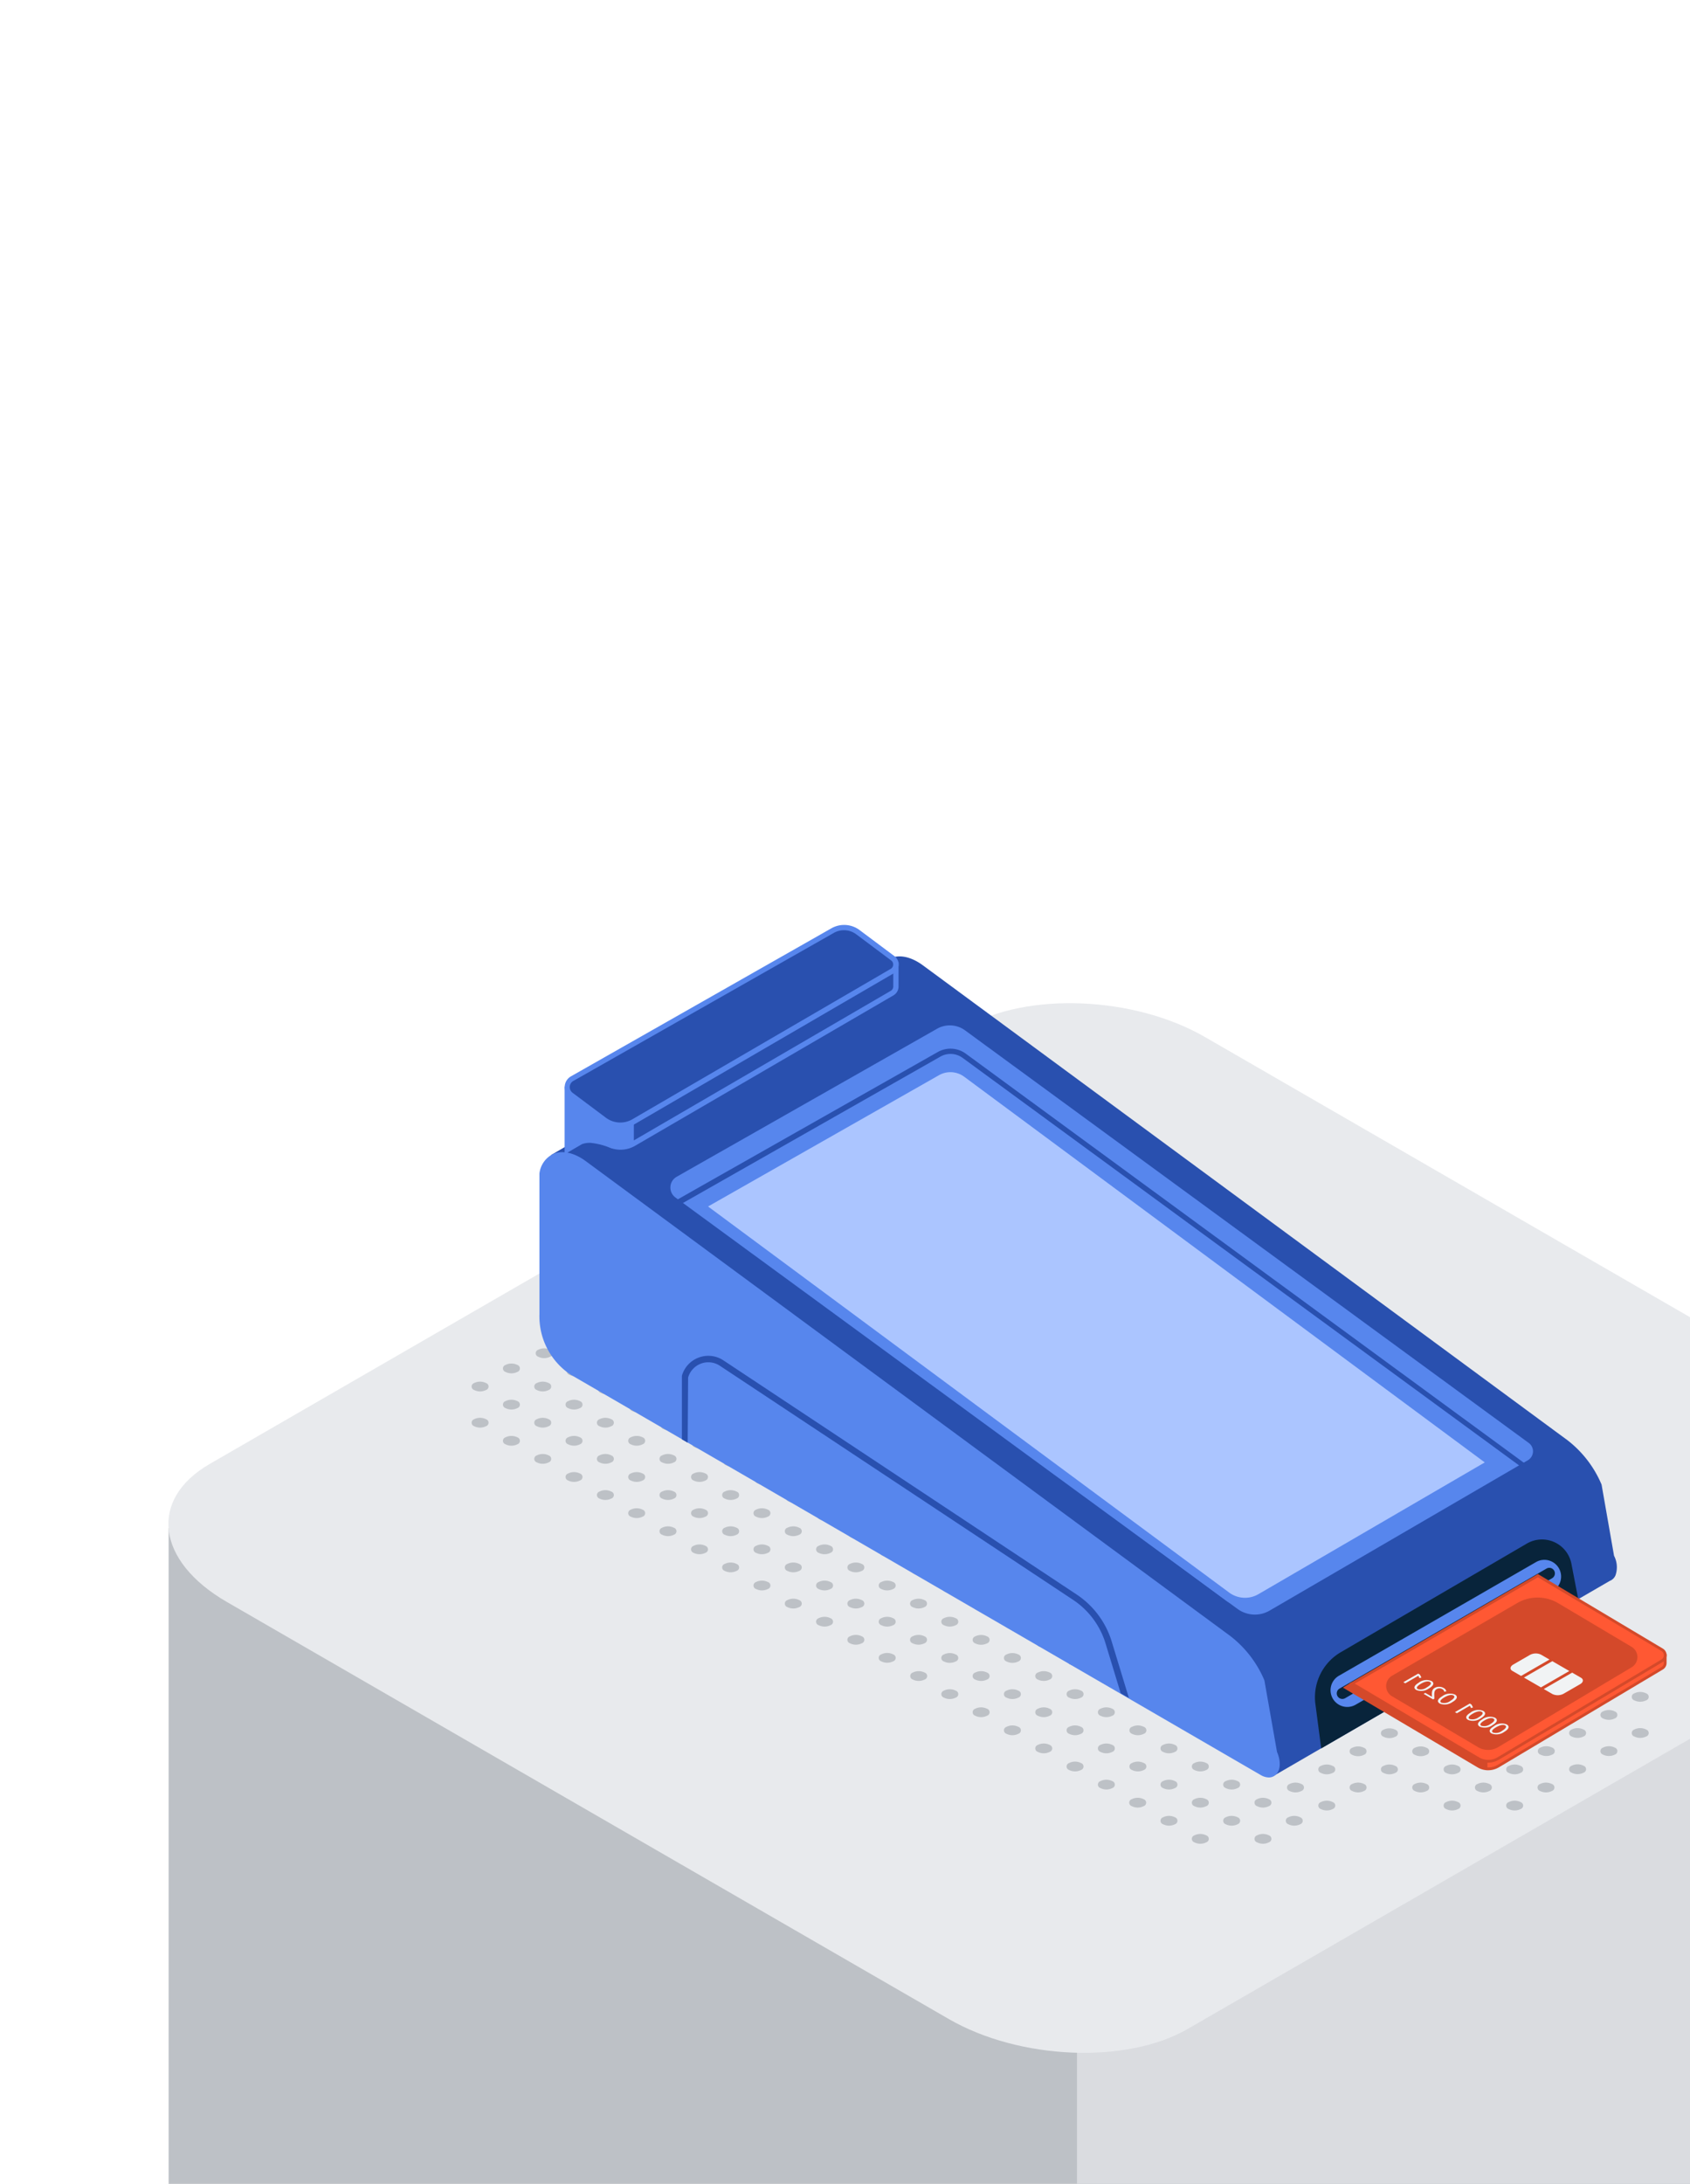 <svg xmlns="http://www.w3.org/2000/svg" width="271" height="350"><defs><clipPath id="a"><path transform="translate(140 1476)" fill="#fff" stroke="#707070" d="M0 0h271v350H0z"/></clipPath><style>.c{fill:#bdc1c6}.f{fill:#2f2b27}.g{fill:#2950af}.h{fill:#5786ed}.i{fill:#08243b}.k{fill:#ff5833}.l{fill:#d4492a}</style></defs><g transform="translate(-140 -1476)" clip-path="url(#a)"><path class="c" d="M458.315 1995.885V1721.07l-291.275-.178v273.627c-.369 4.551 2.787 9.442 9.327 13.221l115.775 66.844c11.337 6.546 28.489 7.255 38.309 1.59l121.278-70.02c4.761-2.728 6.894-6.431 6.586-10.269z"/><path d="M458.333 1995.885l.006-272.272a2.705 2.705 0 00-2.7-2.707l-22.361-.014-120.582 53.282v305.764c6.647.162 13.063-1.052 17.778-3.775l121.279-70.02c4.169-2.4 6.328-5.58 6.582-8.932v-1.216c0-.034-.012-.07-.014-.105z" fill="#dadce0"/><path d="M451.732 1731.154l-121.275 70.02c-9.821 5.668-26.971 4.959-38.31-1.588l-115.766-66.843c-11.336-6.546-12.569-16.449-2.753-22.119l121.279-70.018c9.82-5.67 26.97-4.958 38.309 1.59l115.775 66.841c11.348 6.549 12.589 16.451 2.741 22.117z" fill="#e8eaed"/><path class="c" d="M351.797 1764.821a.585.585 0 000 1.108 2.117 2.117 0 001.917 0 .584.584 0 000-1.108 2.108 2.108 0 00-1.917 0zm-5.018-2.899a.585.585 0 000 1.11 2.118 2.118 0 001.918 0 .585.585 0 000-1.11 2.124 2.124 0 00-1.918 0zm-5.022-2.898a.585.585 0 000 1.108 2.115 2.115 0 001.92 0 .584.584 0 000-1.107 2.125 2.125 0 00-1.92 0zm-3.09-2.901a2.118 2.118 0 00-1.92 0 .585.585 0 000 1.109 2.127 2.127 0 001.92 0 .585.585 0 000-1.109zm-5.023-2.899a2.127 2.127 0 00-1.92 0 .586.586 0 000 1.11 2.124 2.124 0 001.92 0 .586.586 0 000-1.11zm-5.021-2.898a2.12 2.12 0 00-1.919 0 .585.585 0 000 1.109 2.122 2.122 0 001.919 0 .586.586 0 000-1.109zm-5.014-2.899a2.118 2.118 0 00-1.92 0 .585.585 0 000 1.109 2.133 2.133 0 001.921 0 .585.585 0 00-.001-1.109zm-6.958-2.9a.586.586 0 000 1.109 2.122 2.122 0 001.92 0z"/><path class="f" d="M311.631 1741.63a.586.586 0 000 1.109 2.125 2.125 0 001.921 0zm-4.995-2.9a.586.586 0 000 1.109 2.133 2.133 0 001.921 0z"/><path class="c" d="M303.522 1735.829a2.13 2.13 0 00-1.921 0 .585.585 0 000 1.109 2.116 2.116 0 001.921 0 .586.586 0 000-1.109zm53.293 26.092a.586.586 0 000 1.11 2.126 2.126 0 001.922 0 .586.586 0 000-1.11 2.133 2.133 0 00-1.922 0zm-5.018-2.897a.584.584 0 000 1.108 2.11 2.11 0 001.918 0 .584.584 0 000-1.108 2.121 2.121 0 00-1.918 0zm-5.018-2.901a.585.585 0 000 1.109 2.126 2.126 0 001.919 0 .585.585 0 000-1.109 2.115 2.115 0 00-1.919 0zm25.11 8.698a.585.585 0 000 1.108 2.126 2.126 0 001.921 0 .584.584 0 000-1.108 2.117 2.117 0 00-1.921 0zm-5.031-2.9a.587.587 0 000 1.11 2.125 2.125 0 001.92 0 .585.585 0 000-1.11 2.128 2.128 0 00-1.92 0zm-5.02-2.897a.584.584 0 000 1.108 2.113 2.113 0 001.919 0 .585.585 0 000-1.108 2.124 2.124 0 00-1.92 0zm-5.023-2.901a.586.586 0 000 1.109 2.133 2.133 0 001.922 0 .586.586 0 000-1.109 2.123 2.123 0 00-1.922 0zm-5.005-1.789a2.124 2.124 0 001.921 0 .586.586 0 000-1.109zm30.114 10.487a.585.585 0 000 1.108 2.125 2.125 0 001.921 0 .584.584 0 000-1.108 2.115 2.115 0 00-1.921 0zm-5.014-2.899a.586.586 0 000 1.11 2.119 2.119 0 001.919 0 .586.586 0 000-1.11 2.125 2.125 0 00-1.918 0zm-5.021-2.898a.585.585 0 000 1.108 2.117 2.117 0 001.921 0 .584.584 0 000-1.108 2.126 2.126 0 00-1.921 0zm-5.031-2.901a.586.586 0 000 1.109 2.129 2.129 0 001.92 0 .585.585 0 000-1.109 2.118 2.118 0 00-1.92 0zm-5.02-2.899a.586.586 0 000 1.11 2.123 2.123 0 001.92 0 .586.586 0 000-1.11 2.127 2.127 0 00-1.92 0z"/><path class="f" d="M356.834 1751.435a2.126 2.126 0 001.922 0 .586.586 0 000-1.109 2.127 2.127 0 00-1.922 0z"/><path class="c" d="M386.948 1761.922a.586.586 0 000 1.11 2.118 2.118 0 001.918 0 .586.586 0 000-1.11 2.127 2.127 0 00-1.919 0zm-5.024-2.898a.585.585 0 000 1.108 2.115 2.115 0 001.92 0 .584.584 0 000-1.108 2.125 2.125 0 00-1.92 0zm-5.014-2.901a.586.586 0 000 1.109 2.127 2.127 0 001.919 0 .586.586 0 000-1.109 2.116 2.116 0 00-1.919 0zm-3.083-2.899a2.131 2.131 0 00-1.922 0 .586.586 0 000 1.11 2.124 2.124 0 001.921 0 .586.586 0 00.001-1.11z"/><path class="f" d="M368.796 1750.327a2.122 2.122 0 00-1.92 0 .586.586 0 000 1.109 2.126 2.126 0 001.92 0 .585.585 0 000-1.109zm-6.958-2.9a.586.586 0 000 1.109 2.127 2.127 0 001.919 0 .586.586 0 000-1.109z"/><path class="c" d="M392.015 1758.993a.585.585 0 000 1.108 2.126 2.126 0 001.921 0 .584.584 0 000-1.108 2.118 2.118 0 00-1.922 0zm-5.018-2.901a.585.585 0 000 1.108 2.119 2.119 0 001.92 0 .585.585 0 000-1.108 2.119 2.119 0 00-1.92 0zm-5.013-1.788a2.122 2.122 0 001.919 0 .585.585 0 000-1.108zm15.05 1.788a.586.586 0 000 1.109 2.133 2.133 0 001.922 0 .586.586 0 000-1.109 2.121 2.121 0 00-1.921 0zm-5.019-2.902a.586.586 0 000 1.109 2.132 2.132 0 001.922 0 .585.585 0 000-1.109 2.126 2.126 0 00-1.922 0z"/><path class="f" d="M387.01 1751.404a2.115 2.115 0 001.918 0 .586.586 0 000-1.109z"/><path class="c" d="M402.058 1753.19a.585.585 0 000 1.109 2.132 2.132 0 001.922 0 .586.586 0 000-1.109 2.127 2.127 0 00-1.922 0zm-5.024-2.897a.586.586 0 000 1.109 2.117 2.117 0 001.921 0 .586.586 0 000-1.109 2.136 2.136 0 00-1.921 0zm-5.003-1.787a2.127 2.127 0 001.921 0 .584.584 0 000-1.108zm10.027-1.11a.585.585 0 000 1.108 2.132 2.132 0 001.922 0 .585.585 0 000-1.108 2.119 2.119 0 00-1.923 0zm-70.541 22.758a.584.584 0 000 1.108 2.122 2.122 0 001.921 0 .585.585 0 000-1.108 2.122 2.122 0 00-1.921 0zm-5.022-2.898a.586.586 0 000 1.109 2.13 2.13 0 001.92 0 .585.585 0 000-1.109 2.119 2.119 0 00-1.92 0zm-5.021-2.9a.585.585 0 000 1.108 2.12 2.12 0 001.92 0 .584.584 0 000-1.108 2.129 2.129 0 00-1.92 0zm-5.022-2.897a.585.585 0 000 1.108 2.121 2.121 0 001.921 0 .585.585 0 000-1.107 2.12 2.12 0 00-1.92 0zm-5.023-1.791a2.131 2.131 0 001.922 0 .585.585 0 000-1.108 2.117 2.117 0 00-1.921 0 .585.585 0 00-.001 1.108zm-5.018-4.01a.586.586 0 000 1.11 2.116 2.116 0 001.919 0 .586.586 0 000-1.11 2.129 2.129 0 00-1.919 0zm-5.024-2.897a.583.583 0 000 1.106 2.111 2.111 0 001.919 0 .583.583 0 000-1.107 2.111 2.111 0 00-1.919.001zm-5.02-2.9a.587.587 0 000 1.111 2.133 2.133 0 001.92 0 .586.586 0 000-1.111 2.124 2.124 0 00-1.92 0zm-5.022-2.9a.586.586 0 000 1.109 2.124 2.124 0 001.92 0 .585.585 0 000-1.109 2.128 2.128 0 00-1.921 0zm-4.987-2.899a.585.585 0 000 1.108 2.121 2.121 0 001.921 0 .584.584 0 000-1.108 2.122 2.122 0 00-1.921 0zm55.204 26.091a.585.585 0 000 1.108 2.123 2.123 0 001.92 0 .586.586 0 000-1.109 2.118 2.118 0 00-1.92 0zm-5.019-2.897a.586.586 0 000 1.109 2.132 2.132 0 001.922 0 .586.586 0 000-1.109 2.122 2.122 0 00-1.921 0zm-5.026-2.9a.585.585 0 000 1.108 2.123 2.123 0 001.921 0 .585.585 0 000-1.108 2.133 2.133 0 00-1.921 0zm-5.022-2.897a.584.584 0 000 1.108 2.119 2.119 0 001.92 0 .585.585 0 000-1.108 2.119 2.119 0 00-1.92 0zm-4.989-2.9a.586.586 0 000 1.108 2.135 2.135 0 001.922 0 .585.585 0 000-1.108 2.117 2.117 0 00-1.922 0zm-5.054-2.901a.586.586 0 000 1.11 2.12 2.12 0 001.921 0 .587.587 0 000-1.11 2.134 2.134 0 00-1.921 0zm-5.023-2.897a.584.584 0 000 1.106 2.118 2.118 0 001.921 0 .584.584 0 000-1.106 2.116 2.116 0 00-1.921 0zm-5.018-2.9a.587.587 0 000 1.111 2.129 2.129 0 001.918 0 .586.586 0 000-1.111 2.121 2.121 0 00-1.918 0zm-5.024-2.9a.585.585 0 000 1.109 2.119 2.119 0 001.918 0 .585.585 0 000-1.109 2.126 2.126 0 00-1.918 0zm-5.02-2.899a.584.584 0 000 1.108 2.119 2.119 0 001.92 0 .584.584 0 000-1.108 2.119 2.119 0 00-1.92 0zm-5.022-2.899a.585.585 0 000 1.109 2.128 2.128 0 001.92 0 .586.586 0 000-1.109 2.119 2.119 0 00-1.92 0zm55.239 26.093a.585.585 0 000 1.109 2.128 2.128 0 001.921 0 .586.586 0 000-1.109 2.121 2.121 0 00-1.921 0zm-5.022-2.9a.585.585 0 000 1.108 2.121 2.121 0 001.921 0 .586.586 0 000-1.108 2.129 2.129 0 00-1.921 0zm-5.019-2.897a.584.584 0 000 1.108 2.122 2.122 0 001.922 0 .584.584 0 000-1.107 2.122 2.122 0 00-1.921 0zm-5.026-2.9a.585.585 0 000 1.108 2.132 2.132 0 001.921 0 .585.585 0 000-1.108 2.117 2.117 0 00-1.921 0zm-5.022-2.901a.586.586 0 000 1.11 2.119 2.119 0 001.92 0 .587.587 0 000-1.11 2.133 2.133 0 00-1.92 0zm-4.989-2.897a.585.585 0 000 1.106 2.12 2.12 0 001.922 0 .583.583 0 000-1.106 2.117 2.117 0 00-1.922 0zm-5.054-2.9a.587.587 0 000 1.111 2.133 2.133 0 001.921 0 .588.588 0 000-1.111 2.125 2.125 0 00-1.92 0zm-5.017-2.9a.585.585 0 000 1.109 2.123 2.123 0 001.92 0 .585.585 0 000-1.109 2.126 2.126 0 00-1.92 0zm-5.024-2.899a.584.584 0 000 1.108 2.115 2.115 0 001.919 0 .584.584 0 000-1.108 2.114 2.114 0 00-1.919 0zm-5.024-2.899a.585.585 0 000 1.109 2.122 2.122 0 001.919 0 .585.585 0 000-1.109 2.116 2.116 0 00-1.919 0zm-5.02-2.9a.586.586 0 000 1.109 2.12 2.12 0 001.92 0 .585.585 0 000-1.11 2.127 2.127 0 00-1.92.001zm2.131-5.347a2.117 2.117 0 00-1.919 0 .585.585 0 000 1.108 2.116 2.116 0 001.919 0 .585.585 0 000-1.108zm-5.012-2.9a2.121 2.121 0 00-1.921 0 .586.586 0 000 1.11 2.133 2.133 0 001.921 0 .586.586 0 000-1.11zm-5.024-2.9a2.129 2.129 0 00-1.922 0 .585.585 0 000 1.109 2.123 2.123 0 001.922 0 .585.585 0 000-1.109zm-5.032-2.897a2.121 2.121 0 00-1.92 0 .585.585 0 000 1.108 2.115 2.115 0 001.921 0 .585.585 0 00-.001-1.108zm-5.012-2.901a2.123 2.123 0 00-1.92 0 .586.586 0 000 1.109 2.13 2.13 0 001.92 0 .585.585 0 000-1.109zm-6.957-2.901a.586.586 0 000 1.109 2.119 2.119 0 001.919 0 .586.586 0 000-1.109 2.127 2.127 0 00-1.919 0zm-5.019-2.898a.585.585 0 000 1.108 2.124 2.124 0 001.921 0 .585.585 0 000-1.108 2.121 2.121 0 00-1.921 0zm-4.995-2.898a.585.585 0 000 1.108 2.124 2.124 0 001.922 0 .584.584 0 000-1.108 2.118 2.118 0 00-1.921 0zm-5.046-2.905a.585.585 0 000 1.109 2.114 2.114 0 001.919 0 .586.586 0 000-1.109 2.118 2.118 0 00-1.919 0zm-5.033-2.89a.585.585 0 000 1.108 2.123 2.123 0 001.922 0 .584.584 0 000-1.108 2.121 2.121 0 00-1.921 0zm-3.082-2.904a2.115 2.115 0 00-1.919 0 .584.584 0 000 1.108 2.112 2.112 0 001.919 0 .584.584 0 000-1.108zm-5.019-2.899a2.123 2.123 0 00-1.922 0 .586.586 0 000 1.109 2.133 2.133 0 001.923 0 .585.585 0 00-.001-1.109zm-5.023-2.898a2.132 2.132 0 00-1.92 0 .585.585 0 000 1.109 2.118 2.118 0 001.92 0 .585.585 0 000-1.109zm-6.96-2.899a.584.584 0 000 1.107 2.118 2.118 0 001.92 0 .584.584 0 000-1.107 2.12 2.12 0 00-1.92 0zm-4.985-2.9a.586.586 0 000 1.109 2.131 2.131 0 001.92 0 .585.585 0 000-1.109 2.119 2.119 0 00-1.92 0zm55.007 48.821a.585.585 0 000 1.109 2.134 2.134 0 001.92 0 .584.584 0 000-1.109 2.115 2.115 0 00-1.92 0zm-5.025-2.896a.586.586 0 000 1.109 2.122 2.122 0 001.921 0 .585.585 0 000-1.109 2.13 2.13 0 00-1.921 0zm-5.017-2.901a.584.584 0 000 1.108 2.12 2.12 0 001.92 0 .585.585 0 000-1.108 2.118 2.118 0 00-1.92 0zm-5.017-2.9a.586.586 0 000 1.109 2.133 2.133 0 001.922 0 .586.586 0 000-1.11 2.122 2.122 0 00-1.922 0zm-5.024-2.899a.586.586 0 000 1.109 2.123 2.123 0 001.92 0 .586.586 0 000-1.11 2.133 2.133 0 00-1.92.001zm-5.022-2.899a.584.584 0 000 1.107 2.123 2.123 0 001.921 0 .584.584 0 000-1.107 2.123 2.123 0 00-1.922 0zm-4.992-2.898a.586.586 0 000 1.109 2.132 2.132 0 001.92 0 .585.585 0 000-1.109 2.12 2.12 0 00-1.92 0zm-5.053-2.902a.585.585 0 000 1.109 2.123 2.123 0 001.92 0 .585.585 0 000-1.109 2.13 2.13 0 00-1.921 0zm-5.021-2.895a.585.585 0 000 1.108 2.124 2.124 0 001.921 0 .584.584 0 000-1.108 2.125 2.125 0 00-1.922 0zm-5.019-2.902a.586.586 0 000 1.109 2.128 2.128 0 001.919 0 .585.585 0 000-1.109 2.113 2.113 0 00-1.919 0zm-5.026-2.896a.585.585 0 000 1.109 2.111 2.111 0 001.919 0 .585.585 0 000-1.109 2.128 2.128 0 00-1.919 0zm-5.019-2.901a.585.585 0 000 1.108 2.119 2.119 0 001.92 0 .584.584 0 000-1.108 2.124 2.124 0 00-1.92 0zm-5.022-2.898a.585.585 0 000 1.108 2.119 2.119 0 001.922 0 .585.585 0 000-1.108 2.124 2.124 0 00-1.922 0zm-5.026-2.901a.586.586 0 000 1.109 2.12 2.12 0 001.92 0 .585.585 0 000-1.109 2.121 2.121 0 00-1.92 0zm70.308 34.792a.585.585 0 000 1.109 2.117 2.117 0 001.92 0 .585.585 0 000-1.109 2.127 2.127 0 00-1.92 0zm-5.025-2.901a.584.584 0 000 1.108 2.119 2.119 0 001.92 0 .585.585 0 000-1.108 2.118 2.118 0 00-1.92 0zm-5.025-2.9a.586.586 0 000 1.109 2.131 2.131 0 001.921 0 .586.586 0 000-1.109 2.122 2.122 0 00-1.921 0zm-5.017-2.899a.586.586 0 000 1.109 2.123 2.123 0 001.92 0 .586.586 0 000-1.11 2.133 2.133 0 00-1.92.001zm-5.017-2.899a.584.584 0 000 1.107 2.124 2.124 0 001.922 0 .584.584 0 000-1.107 2.123 2.123 0 00-1.922 0zm-5.024-2.898a.586.586 0 000 1.109 2.134 2.134 0 001.921 0 .586.586 0 000-1.109 2.12 2.12 0 00-1.921 0zm-5.022-2.902a.586.586 0 000 1.109 2.125 2.125 0 001.922 0 .586.586 0 000-1.109 2.133 2.133 0 00-1.922 0zm-4.992-2.895a.586.586 0 000 1.108 2.123 2.123 0 001.921 0 .584.584 0 000-1.108 2.12 2.12 0 00-1.92 0zm-5.053-2.902a.585.585 0 000 1.109 2.132 2.132 0 001.92 0 .586.586 0 000-1.109 2.114 2.114 0 00-1.92 0zm-5.021-2.896a.586.586 0 000 1.109 2.118 2.118 0 001.921 0 .585.585 0 000-1.109 2.132 2.132 0 00-1.922 0zm-5.019-2.902a.584.584 0 000 1.107 2.111 2.111 0 001.919 0 .584.584 0 000-1.107 2.115 2.115 0 00-1.919 0zm-5.026-2.897a.584.584 0 000 1.108 2.112 2.112 0 001.919 0 .584.584 0 000-1.108 2.114 2.114 0 00-1.919 0zm-5.019-2.901a.585.585 0 000 1.109 2.119 2.119 0 001.92 0 .585.585 0 000-1.109 2.121 2.121 0 00-1.92 0zm-5.022-2.9a.586.586 0 000 1.11 2.123 2.123 0 001.922 0 .586.586 0 000-1.11 2.131 2.131 0 00-1.922 0zm-5.026-2.897a.585.585 0 000 1.108 2.116 2.116 0 001.92 0 .584.584 0 000-1.108 2.125 2.125 0 00-1.92 0zm75.322 37.689a.585.585 0 000 1.108 2.119 2.119 0 001.92 0 .584.584 0 000-1.108 2.118 2.118 0 00-1.92 0zm-5.014-2.901a.586.586 0 000 1.109 2.132 2.132 0 001.92 0 .586.586 0 000-1.109 2.118 2.118 0 00-1.92 0zm-5.025-2.899a.586.586 0 000 1.109 2.122 2.122 0 001.92 0 .586.586 0 000-1.11 2.132 2.132 0 00-1.92.001zm-5.025-2.899a.585.585 0 000 1.107 2.122 2.122 0 001.921 0 .584.584 0 000-1.107 2.123 2.123 0 00-1.921 0zm-5.017-2.898a.586.586 0 000 1.109 2.134 2.134 0 001.921 0 .586.586 0 000-1.109 2.119 2.119 0 00-1.92 0zm-5.017-2.902a.586.586 0 000 1.109 2.126 2.126 0 001.923 0 .586.586 0 000-1.109 2.132 2.132 0 00-1.922 0zm-5.024-2.896a.585.585 0 000 1.108 2.123 2.123 0 001.92 0 .585.585 0 000-1.108 2.123 2.123 0 00-1.92 0zm-5.022-2.901a.585.585 0 000 1.109 2.134 2.134 0 001.922 0 .585.585 0 000-1.109 2.12 2.12 0 00-1.922 0zm-4.992-2.896a.586.586 0 000 1.109 2.113 2.113 0 001.92 0 .585.585 0 000-1.109 2.133 2.133 0 00-1.92 0zm-5.053-2.902a.583.583 0 000 1.107 2.113 2.113 0 001.92 0 .584.584 0 000-1.107 2.119 2.119 0 00-1.92 0zm-5.021-2.897a.585.585 0 000 1.108 2.118 2.118 0 001.921 0 .584.584 0 000-1.108 2.123 2.123 0 00-1.922 0zm-5.019-2.901a.586.586 0 000 1.109 2.116 2.116 0 001.919 0 .585.585 0 000-1.109 2.119 2.119 0 00-1.919 0zm-5.026-2.898a.584.584 0 000 1.108 2.115 2.115 0 001.919 0 .584.584 0 000-1.108 2.116 2.116 0 00-1.919 0zm-5.019-2.899a.585.585 0 000 1.108 2.119 2.119 0 001.92 0 .584.584 0 000-1.108 2.124 2.124 0 00-1.92 0zm-5.022-2.9a.586.586 0 000 1.109 2.134 2.134 0 001.923 0 .587.587 0 000-1.11 2.122 2.122 0 00-1.923.001z"/><path class="g" d="M228.5 1661.53l54.024-31.33c.056-.039.116-.071.176-.1 1.294-.73 3.144-.45 5.075.972l103.377 76.123a17.224 17.224 0 015.268 6.814l2.028 11.51c.769 1.75.426 3.179-.516 3.49l-53.642 31.1z"/><path class="g" d="M284.266 1630.13a5.674 5.674 0 013.245 1.274l103.379 76.123a16.807 16.807 0 015.129 6.643l2 11.413a3.373 3.373 0 01.271 2.52.842.842 0 01-.5.5l-53.461 30.99-115.111-98 53.626-31.1a2.871 2.871 0 011.422-.363zm59.966 130.49l53.9-31.254a1.608 1.608 0 00.93-.92 3.961 3.961 0 00-.242-3.106l-2-11.413a17.657 17.657 0 00-5.433-7.08l-103.376-76.122c-2.01-1.483-4.027-1.846-5.531-1-.1.054-.15.082-.2.116l-53.875 31.245-.194.764z"/><path class="h" d="M226.501 1686.628v-22.532a3.961 3.961 0 012.3-3.194c1.444-.576 3.321-.143 5.143 1.2l103.376 76.123a17.591 17.591 0 015.431 7.079l2.021 11.462c.659 1.532.573 2.978-.227 3.693a1.6 1.6 0 01-1.092.41 2.637 2.637 0 01-1.307-.4l-110.639-64.155a11.212 11.212 0 01-5.006-9.686zm21.997-22.024l41.768-23.732a4.14 4.14 0 014.492.266l90.394 66.127a1.657 1.657 0 01-.148 2.763l-41.418 24.1a4.7 4.7 0 01-5.15-.277l-90.13-65.935a1.977 1.977 0 01.194-3.312z"/><path class="g" d="M230.979 1650.301l12.234-4.568 30.319-17.228a3.708 3.708 0 014.033.239l3.708 2.772 2.411-.9v3.4a1.223 1.223 0 01-.609.992l-41.418 24.1a4.269 4.269 0 01-3.947.175v.009a10.162 10.162 0 00-2.985-.7 3.622 3.622 0 00-1.576.261l-2.172 1.259z"/><path class="h" d="M336.586 1732.514l-87-64.254 40.991-23.291a3.719 3.719 0 014.034.237l86.874 64.163-40.214 23.4a4.276 4.276 0 01-4.685-.255z"/><path class="i" d="M351.864 1756.214l41.221-23.9-1.1-5.693a4.807 4.807 0 00-7.141-3.24l-29.82 17.4a8.367 8.367 0 00-4.091 8.345z"/><path class="g" d="M252.051 1693.572a4.367 4.367 0 013.963.458l56.639 37.521a13.936 13.936 0 015.566 7.372l2.808 9.215-1.315-.763-2.481-8.145a12.886 12.886 0 00-5.146-6.818l-56.643-37.521a3.366 3.366 0 00-5.1 1.891l-.072 10.437-.924-.536v-10.186a4.361 4.361 0 012.705-2.925zm30.996-61.93l-41.407 24.1a4.278 4.278 0 01-4.687-.253l-5.362-4.012a1.556 1.556 0 01.155-2.605l41.77-23.73a3.709 3.709 0 014.032.239l5.622 4.2a1.233 1.233 0 01-.123 2.058z"/><path class="g" d="M283.05 1635.006l-41.417 24.1a4.278 4.278 0 01-4.687-.252l-5.362-4.013a1.555 1.555 0 01.154-2.606l41.774-23.731a3.707 3.707 0 014.032.239l5.622 4.2a1.235 1.235 0 01-.117 2.06z"/><path class="h" d="M275.328 1625.084a3.289 3.289 0 011.952.639l5.616 4.2a.81.81 0 01-.071 1.357l-41.417 24.1a3.849 3.849 0 01-4.223-.227l-5.36-4.01a1.135 1.135 0 01.109-1.9l41.771-23.728a3.276 3.276 0 011.623-.431zm-35.824 31.66a4.684 4.684 0 002.363-.637l41.418-24.1a1.657 1.657 0 00.147-2.765l-5.617-4.2a4.143 4.143 0 00-4.495-.267l-41.768 23.73a1.978 1.978 0 00-.194 3.311l5.36 4.008a4.683 4.683 0 002.787.919z"/><path d="M294.604 1648.558l83.484 61.819-36.292 21.116a4.276 4.276 0 01-4.687-.253l-83.569-61.881 37.029-21.04a3.713 3.713 0 014.035.239z" fill="#abc5ff"/><path class="g" d="M248.388 1668.385l.811.593 41.6-23.638a3.282 3.282 0 013.572.212l89.648 65.617.752-.437-89.9-65.861a4.14 4.14 0 00-4.495-.266z"/><path class="h" d="M230.54 1660.503v-10.341l.478-.177a1.548 1.548 0 00.366 1.45v.113l5.162 4.017.715.274a4.258 4.258 0 001.493.569l.185.07.136-.03a4.257 4.257 0 002.565-.55v2.873l41.2-23.975a.8.8 0 00.4-.657v-2.483a1.224 1.224 0 00.354-1.307l.491-.182v4.03a1.645 1.645 0 01-.82 1.332l-41.416 24.1a4.682 4.682 0 01-3.736.422v.018l-.581-.23a10.911 10.911 0 00-2.823-.675 3.706 3.706 0 00-1.374.2l-2.8 1.628zm126.84 88.707l31.609-18.216a2.68 2.68 0 00.98-3.666 2.682 2.682 0 00-3.658-.979l-31.609 18.216a2.683 2.683 0 00-.982 3.666 2.682 2.682 0 003.659.979z"/><path class="i" d="M355.698 1748.168l33.188-19.228a.891.891 0 00.327-1.223.891.891 0 00-1.222-.326l-33.187 19.23a.891.891 0 00-.325 1.222.9.9 0 001.219.325z"/><path class="k" d="M359.401 1745.535l27.217-15.791 19.58 11.685.814-.092v1.109a.54.54 0 010 .105 1 1 0 01-.489.822l-26.279 15.669a3.156 3.156 0 01-3.218 0l-21.26-12.586 1.025-.635z"/><path class="l" d="M406.798 1741.589v.858a.52.52 0 010 .1.785.785 0 01-.384.642l-26.277 15.667a2.926 2.926 0 01-2.989 0l-20.942-12.4.667-.414 2.631-.313 27.106-15.724 19.544 11.654zm-28.154 18.122a3.359 3.359 0 001.724-.475l26.276-15.667a1.216 1.216 0 00.6-1v-1.476l-.992.11-19.64-11.713-.112.068-27.178 15.766-2.644.315-1.337.831 21.58 12.772a3.364 3.364 0 001.729.474z"/><path class="k" d="M386.61 1728.529l19.919 11.879a1.019 1.019 0 010 1.753l-26.279 15.667a3.15 3.15 0 01-3.218 0l-20.238-12.005z"/><path class="l" d="M380.228 1756.014a3.149 3.149 0 01-3.217 0l-13.794-8.156a1.91 1.91 0 01.015-3.3l20.078-11.649a6.483 6.483 0 016.57.039l11.754 6.987a1.909 1.909 0 010 3.281z"/><path class="l" d="M386.61 1728.789l19.807 11.81a.8.8 0 010 1.368l-26.276 15.668a2.925 2.925 0 01-2.988 0l-19.91-11.812zm-7.968 29.705a3.38 3.38 0 001.724-.475l26.278-15.667a1.245 1.245 0 000-2.138l-20.034-11.945-.114.066-30.146 17.486 20.567 12.2a3.361 3.361 0 001.7.476z"/><path d="M382.53 1743.798l1.383.8 4.551-2.627-1.383-.8a1.977 1.977 0 00-1.778.074l-2.646 1.527c-.515.305-.593.762-.127 1.026zm5.021 2.897l1.406.814a1.993 1.993 0 001.8-.074l2.626-1.517c.532-.307.589-.769.128-1.037l-1.405-.814zm-3.181-1.837l2.728 1.576 4.55-2.627-2.727-1.575zm-3.497 8.531a1.635 1.635 0 01-1.458.282c-.33-.19-.1-.5.507-.853.585-.34 1.121-.476 1.454-.283.27.162.118.482-.503.854zm-1.258-.768c-.811.469-.956.9-.43 1.2a2.113 2.113 0 002.014-.25c.8-.462.9-.915.41-1.2a2.093 2.093 0 00-2.015.243zm-.62-.32a1.636 1.636 0 01-1.455.283c-.33-.191-.1-.5.5-.856.587-.338 1.121-.475 1.454-.282.277.165.122.483-.499.855zm-1.258-.769c-.809.47-.955.9-.429 1.206a2.122 2.122 0 002.014-.252c.8-.461.895-.913.41-1.194a2.1 2.1 0 00-2.016.241zm-.627-.315a1.629 1.629 0 01-1.454.282c-.329-.192-.1-.5.507-.856.584-.339 1.12-.474 1.454-.282.269.162.153.484-.507.856zm-1.256-.768c-.808.468-.958.9-.429 1.2a2.12 2.12 0 002.013-.253c.8-.461.892-.914.41-1.193a2.093 2.093 0 00-2.017.242zm-.158-1.075l.007.005.19.367.311-.105-.242-.46-.274-.16-2.382 1.375.311.18zm-3.117-.778a1.629 1.629 0 01-1.457.282c-.328-.191-.1-.5.507-.856.586-.338 1.121-.473 1.454-.281.271.161.116.48-.504.855zm-1.259-.768c-.81.468-.957.9-.428 1.205a2.121 2.121 0 002.013-.253c.8-.462.892-.915.412-1.194a2.093 2.093 0 00-2.017.242zm-1.514.53l.2-.116-.007-.288c-.029-.685 0-1.022.36-1.231a.907.907 0 01.937 0 .574.574 0 01.3.408l.329-.073a.8.8 0 00-.433-.529 1.457 1.457 0 00-1.421-.021c-.442.254-.478.645-.458 1.213l.015.212h-.007l-1.071-.617-.266.153zm-.997-1.936a1.626 1.626 0 01-1.454.283c-.328-.191-.1-.5.5-.855.586-.339 1.121-.474 1.454-.281.276.163.16.477-.5.853zm-1.257-.768c-.81.469-.957.9-.429 1.2a2.121 2.121 0 002.013-.251c.8-.462.892-.914.411-1.194a2.089 2.089 0 00-2.017.241zm-.126-1.075h.007l.191.368.307-.1-.243-.462-.273-.157-2.382 1.375.31.178z" fill="#f1f3f4"/><path class="l" d="M378.518 1758.268v1.324l-1.033-.331-21.706-12.8 1.023-.635 20.959 12.32z"/></g></svg>